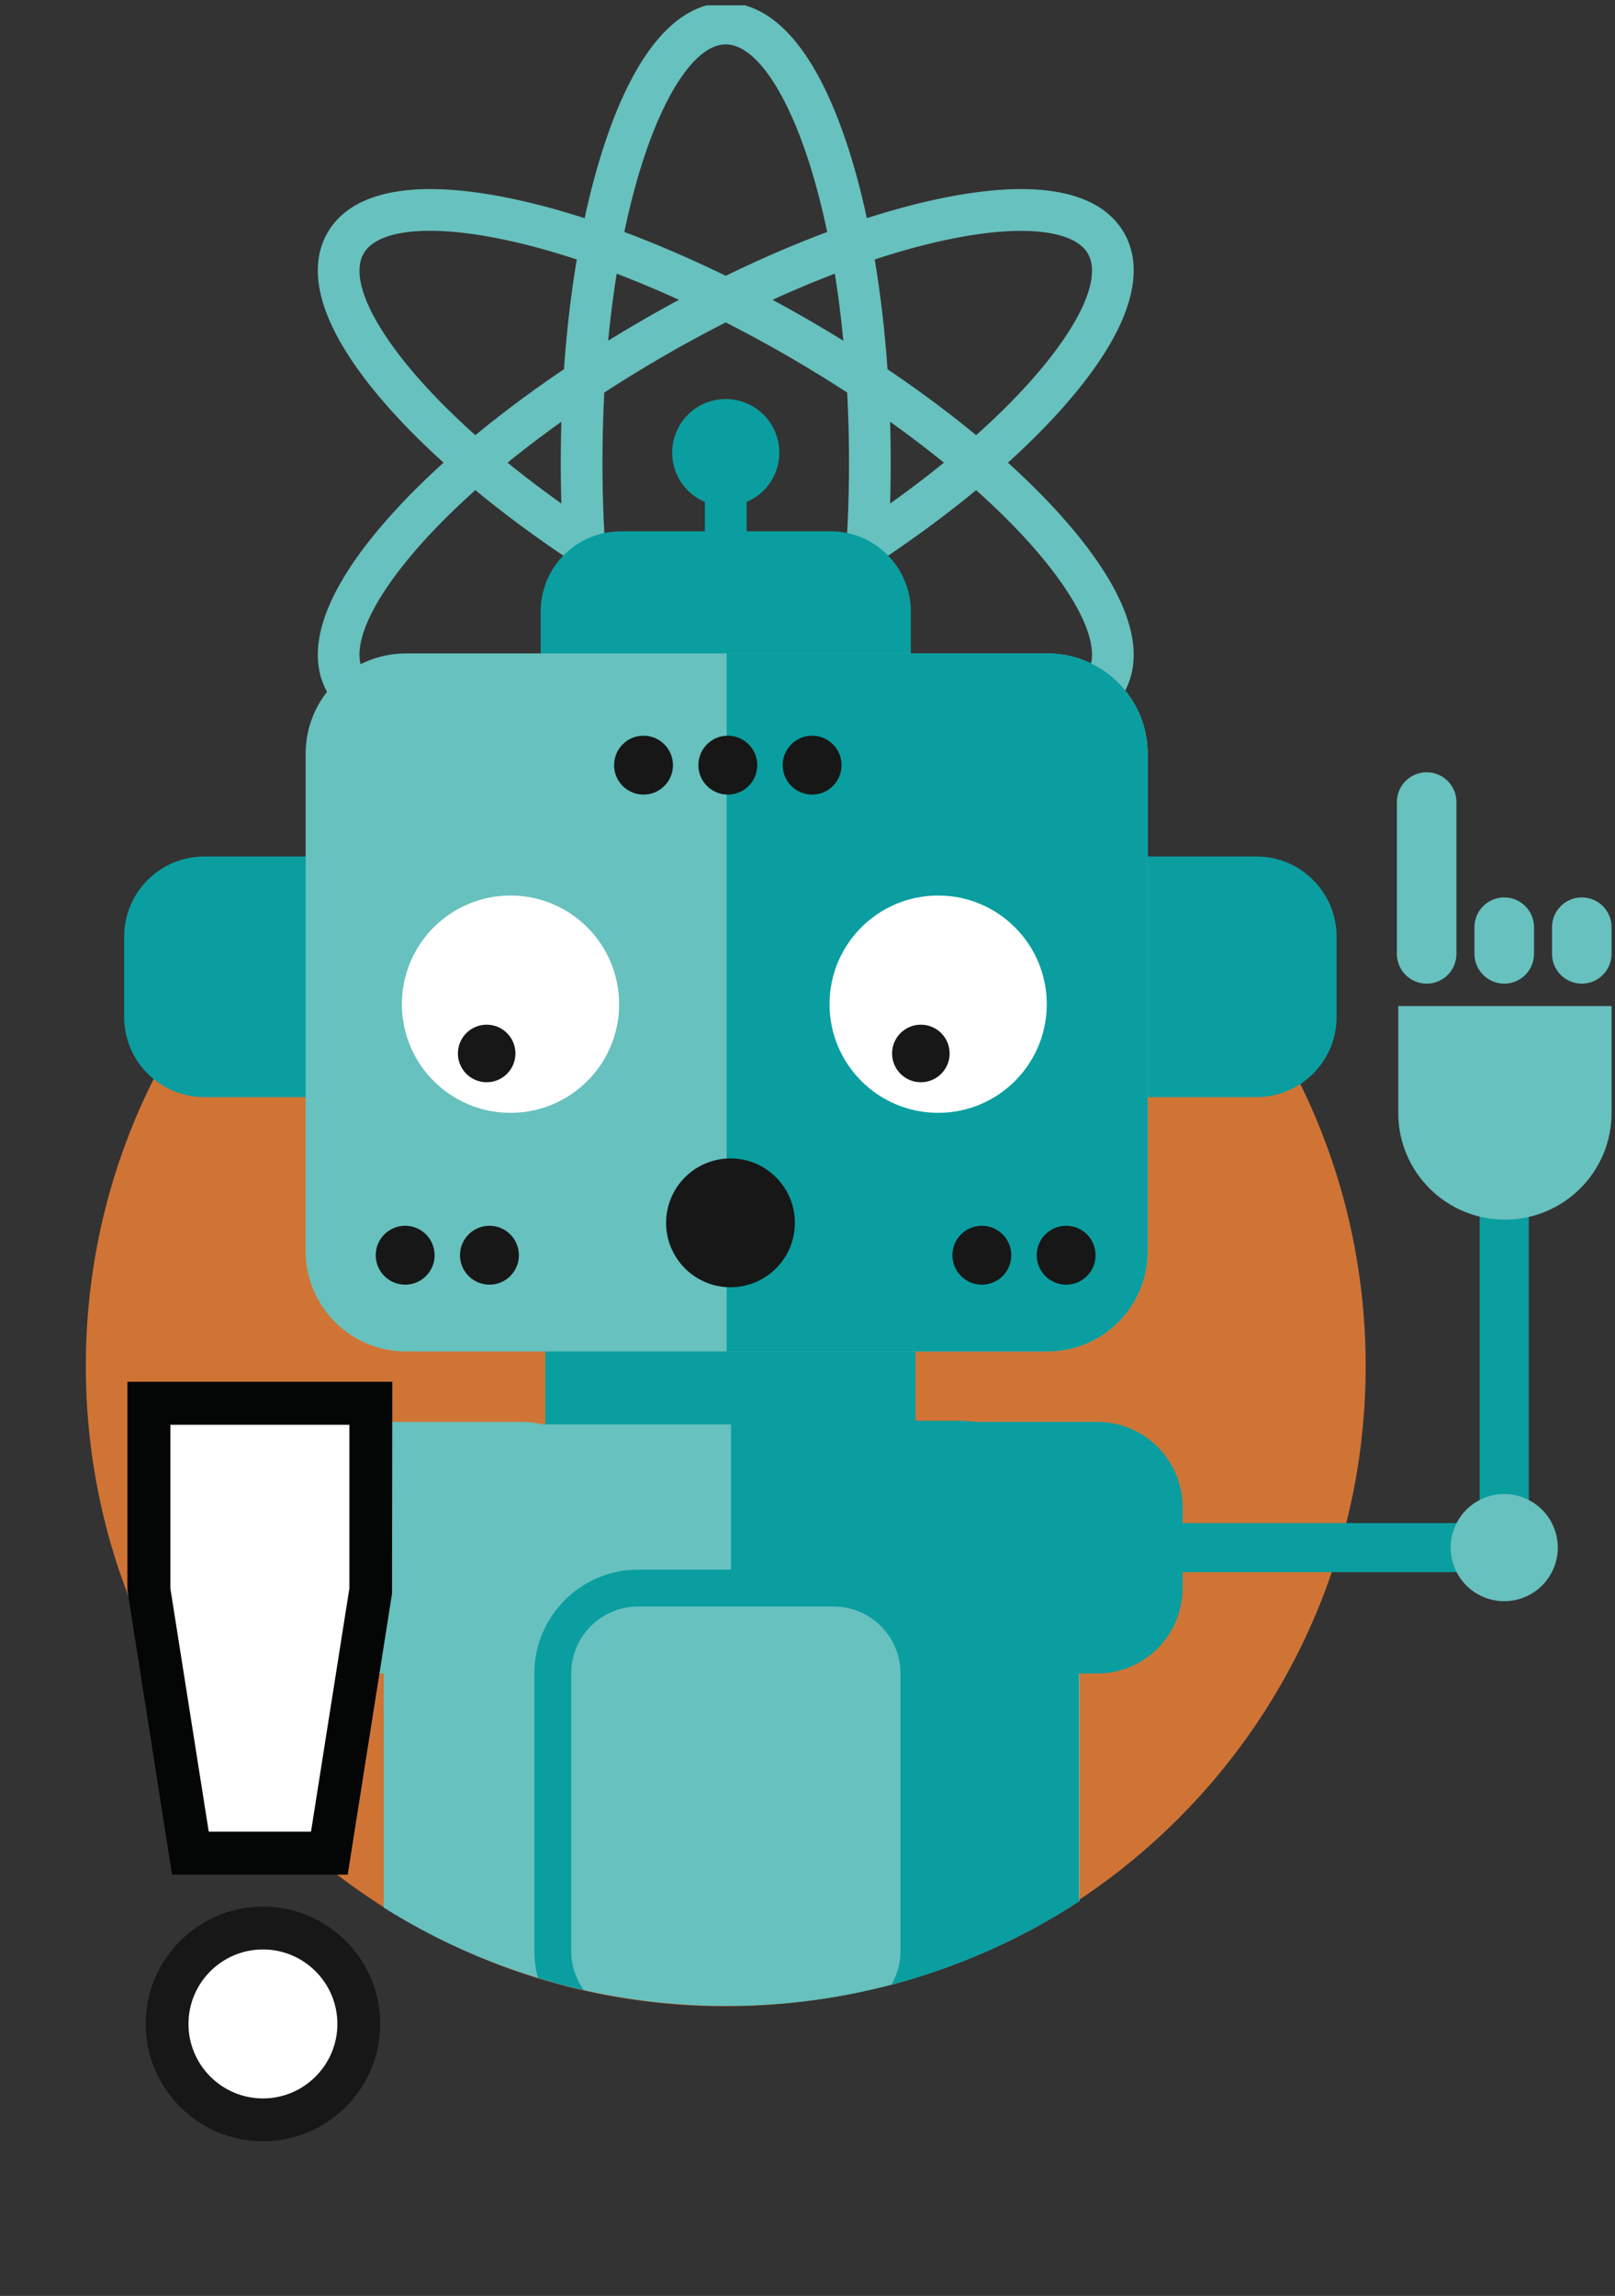 <svg version="1.1" viewBox="0 0 175 248.7" xmlns="http://www.w3.org/2000/svg"><rect x="0" y="0" width="175" height="248.7" fill="#333333" stroke="none"/><defs><clipPath clipPathUnits="userSpaceOnUse" id="a"><path d="m1042.75 624.359.56 1115.251H.617V624.941c0-284.23 233.418-514.632 521.36-514.632 287.941 0 521.363 230.402 521.363 514.632z"/></clipPath><clipPath clipPathUnits="userSpaceOnUse" id="b"><path d="m1042.75 624.359.56 1115.251H.617V624.941c0-284.23 233.418-514.632 521.36-514.632 287.941 0 521.363 230.402 521.363 514.632z"/></clipPath><clipPath clipPathUnits="userSpaceOnUse" id="c"><path d="M824.016-208.57H525.68v821.922h298.336z"/></clipPath><clipPath clipPathUnits="userSpaceOnUse" id="d"><path d="m1042.75 624.359.56 1115.251H.617V624.941c0-284.23 233.418-514.632 521.36-514.632 287.941 0 521.363 230.402 521.363 514.632z"/></clipPath><clipPath clipPathUnits="userSpaceOnUse" id="e"><path d="m1042.75 624.359.56 1115.251H.617V624.941c0-284.23 233.418-514.632 521.36-514.632 287.941 0 521.363 230.402 521.363 514.632z"/></clipPath><clipPath clipPathUnits="userSpaceOnUse" id="f"><path d="M260.77 1211.77c-45.11 0-81.668-36.56-81.668-81.67V724.93c0-45.11 36.558-81.668 81.668-81.668h522.679c45.102 0 81.672 36.558 81.672 81.668v405.17c0 45.11-36.57 81.67-81.672 81.67z"/></clipPath><clipPath clipPathUnits="userSpaceOnUse" id="g"><path d="m1042.75 624.359.56 1115.251H.617V624.941c0-284.23 233.418-514.632 521.36-514.632 287.941 0 521.363 230.402 521.363 514.632z"/></clipPath></defs><path d="M521.359 109.969c287.942 0 521.361 233.422 521.361 521.359 0 287.945-233.419 521.372-521.361 521.372C233.422 1152.7 0 919.273 0 631.328c0-287.937 233.422-521.359 521.359-521.359" style="fill:#d07435;fill-opacity:1;fill-rule:nonzero;stroke:none" transform="matrix(.133 0 0 -.133 9.3 231.947)"/><path d="M1155.62 463.488H842.355c-11.046 0-20 8.953-20 20 0 11.043 8.954 20 20 20h313.265c11.04 0 20-8.957 20-20 0-11.047-8.96-20-20-20" style="fill:#0a9ea0;fill-opacity:1;fill-rule:nonzero;stroke:none" transform="matrix(.133 0 0 -.133 9.3 231.947)"/><path d="M1155.62 463.488c-11.05 0-20 8.953-20 20v282.653c0 11.043 8.95 20 20 20 11.04 0 20-8.957 20-20V483.488c0-11.047-8.96-20-20-20" style="fill:#0a9ea0;fill-opacity:1;fill-rule:nonzero;stroke:none" transform="matrix(.133 0 0 -.133 9.3 231.947)"/><path d="M1115.68 465.949c-.13.289-.25.571-.37.86-.11.261-.21.531-.32.8-.17.442-.34.879-.5 1.332l-.12.348a43.352 43.352 0 0 0-2.38 14.199 43.419 43.419 0 0 0 3 15.891c.11.269.21.531.32.801.12.289.24.57.37.859.18.41.36.82.56 1.231.06.128.13.261.19.39a43.132 43.132 0 0 0 8.34 11.692c3.5 3.5 7.46 6.269 11.68 8.339.14.059.27.129.4.188.41.191.82.383 1.23.562.28.118.57.25.86.368.26.113.53.211.8.32.44.172.88.34 1.33.5.12.043.23.082.35.109a43.28 43.28 0 0 0 14.2 2.391c4.98 0 9.75-.848 14.21-2.391.12-.027.23-.066.34-.109.45-.16.9-.328 1.34-.5.27-.109.53-.207.8-.32.29-.118.57-.25.86-.368.41-.179.82-.371 1.23-.562.13-.059.26-.129.39-.188a43.728 43.728 0 0 0 11.69-8.339 43.31 43.31 0 0 0 8.33-11.692c.07-.129.13-.262.2-.39.19-.411.38-.821.56-1.231.12-.289.25-.57.37-.859.11-.27.21-.532.31-.801.18-.438.35-.891.51-1.34.04-.109.07-.219.11-.34a43.424 43.424 0 0 0 0-28.41c-.04-.117-.07-.23-.11-.348-.16-.453-.33-.89-.51-1.332-.1-.269-.2-.539-.31-.8-.12-.289-.25-.571-.37-.86-.18-.41-.37-.82-.56-1.23-.07-.129-.13-.258-.2-.399a43.452 43.452 0 0 0-8.33-11.679 43.25 43.25 0 0 0-11.7-8.34c-.12-.063-.25-.129-.38-.192-.41-.199-.83-.379-1.25-.57l-.83-.359c-.28-.11-.55-.219-.83-.321-.43-.168-.87-.339-1.31-.5l-.37-.121a43.32 43.32 0 0 0-14.19-2.379c-4.96 0-9.74.84-14.19 2.379-.12.043-.24.082-.36.121-.45.161-.88.332-1.32.5-.27.102-.55.211-.82.321-.28.121-.56.242-.84.359-.42.191-.83.371-1.25.57-.13.063-.25.129-.38.192a43.205 43.205 0 0 0-11.69 8.34 43.272 43.272 0 0 0-8.34 11.679c-.06.141-.13.27-.19.399-.2.41-.38.82-.56 1.23" style="fill:#67c1be;fill-opacity:1;fill-rule:nonzero;stroke:none" transform="matrix(.133 0 0 -.133 9.3 231.947)"/><g clip-path="url(#a)" transform="matrix(.133 0 0 -.133 9.3 231.947)"><path d="M374.352 812.262V326.809c0-36.079 29.25-65.329 65.332-65.329h170.91c36.078 0 65.328 29.25 65.328 65.329v485.453" style="fill:#0a9ea0;fill-opacity:1;fill-rule:nonzero;stroke:none"/><path d="M809.523 486.621v-597.98c0-53.692-43.523-97.211-97.214-97.211H339.898c-53.687 0-97.214 43.519-97.214 97.211v597.98c0 53.688 43.527 97.207 97.214 97.207h372.411c53.691 0 97.214-43.519 97.214-97.207" style="fill:#67c1be;fill-opacity:1;fill-rule:nonzero;stroke:none"/></g><g clip-path="url(#b)" transform="matrix(.133 0 0 -.133 9.3 231.947)"><g clip-path="url(#c)"><path d="M809.102 489.578v-600.937c0-53.692-43.528-97.211-97.215-97.211h-372.41c-53.692 0-97.215 43.519-97.215 97.211v600.937c0 53.692 43.523 97.211 97.215 97.211h372.41c53.687 0 97.215-43.519 97.215-97.211" style="fill:#0a9ea0;fill-opacity:1;fill-rule:nonzero;stroke:none"/></g></g><g clip-path="url(#d)" transform="matrix(.133 0 0 -.133 9.3 231.947)"><path d="M893.578 516.32v-65.781c0-38.43-31.144-69.57-69.562-69.57H687.699c-38.418 0-69.566 31.14-69.566 69.57v65.781c0 38.418 31.148 69.571 69.566 69.571h136.317c38.418 0 69.562-31.153 69.562-69.571" style="fill:#0a9ea0;fill-opacity:1;fill-rule:nonzero;stroke:none"/><path d="M317.363 1344.77c22.117-18.25 46.395-36.31 72.207-53.72 2.176-31.11 5.676-61.16 10.422-89.39-20.933-6.88-40.976-12.34-59.609-16.24-60.039-12.55-102.656-8.3-114.043 11.39-11.371 19.7 6.254 58.75 47.152 104.46 12.762 14.25 27.512 28.88 43.871 43.5zm0 44.74c-16.347 14.61-31.097 29.24-43.867 43.51-40.902 45.7-58.527 84.75-47.156 104.45 11.371 19.7 54.027 23.95 114.043 11.39 18.68-3.91 38.726-9.37 59.609-16.24-4.746-28.23-8.246-58.28-10.422-89.39-25.734-17.34-50.011-35.41-72.207-53.72zm70.09-55.67c-15.336 10.93-30.051 22.11-43.824 33.3 13.73 11.16 28.441 22.34 43.824 33.31-.332-11.2-.5-22.39-.5-33.31 0-10.92.168-22.1.5-33.3zM438.738 1555c4.485 21.5 9.774 41.59 15.731 59.74 19.136 58.26 44.14 93.06 66.894 93.06 22.746 0 47.75-34.79 66.891-93.06 5.945-18.13 11.238-38.22 15.738-59.74-26.894-10.05-54.683-22.04-82.629-35.68-27.933 13.63-55.711 25.62-82.625 35.68zm82.625-302.09a1081.606 1081.606 0 0 0-50.218 27.25 1087.917 1087.917 0 0 0-48.711 29.87c-.996 18.76-1.5 37.96-1.5 57.11s.504 38.36 1.5 57.12a1108.137 1108.137 0 0 0 48.711 29.86c16.574 9.56 33.46 18.73 50.218 27.24 16.778-8.52 33.664-17.69 50.211-27.24a1098.047 1098.047 0 0 0 48.715-29.86 1085.498 1085.498 0 0 0 0-114.23 1080.406 1080.406 0 0 0-48.715-29.87 1085.643 1085.643 0 0 0-50.211-27.25zm0-37.94c28-13.67 55.782-25.67 82.629-35.68-4.5-21.54-9.793-41.63-15.738-59.74-19.141-58.27-44.145-93.07-66.891-93.07-22.75 0-47.758 34.79-66.894 93.07-5.957 18.14-11.246 38.22-15.731 59.74 26.86 10.02 54.645 22.02 82.625 35.68zm67.203 268.57a1122.428 1122.428 0 0 1-29.097 16.23c17.172 7.82 34.215 14.97 50.758 21.28 2.808-17.55 5.136-35.88 6.929-54.59a1127.062 1127.062 0 0 1-28.59 17.08zm-163.003-17.08c1.808 18.79 4.136 37.12 6.941 54.59 16.59-6.33 33.625-13.48 50.746-21.28a1129.737 1129.737 0 0 1-29.094-16.23 1141.263 1141.263 0 0 1-28.593-17.08zm28.593-215.72c9.379-5.42 19.149-10.86 29.094-16.22-17.148-7.82-34.187-14.97-50.746-21.3-2.805 17.48-5.133 35.81-6.941 54.6 9.453-5.84 19.054-11.57 28.593-17.08zm163 17.08c-1.793-18.71-4.121-37.04-6.929-54.6-16.52 6.31-33.555 13.46-50.758 21.3 9.886 5.32 19.66 10.77 29.097 16.22 9.606 5.55 19.2 11.28 28.59 17.08zm36 23.23c25.86 17.44 50.137 35.5 72.207 53.72 16.414-14.68 31.172-29.31 43.867-43.49 40.899-45.71 58.516-84.76 47.149-104.47-11.199-19.41-54.883-23.78-114.043-11.39-18.621 3.89-38.672 9.36-59.609 16.24 4.765 28.33 8.269 58.39 10.429 89.39zm72.207 98.46c-22.148 18.28-46.425 36.34-72.207 53.72-2.16 31-5.664 61.06-10.429 89.39 20.886 6.87 40.937 12.33 59.609 16.24 22.324 4.68 42.391 7.05 59.668 7.05 28.203 0 47.519-6.55 54.375-18.44 11.379-19.7-6.25-58.75-47.149-104.45-12.707-14.22-27.46-28.84-43.867-43.51zm-70.09 10.94c15.403-10.99 30.11-22.17 43.821-33.31-13.75-11.17-28.465-22.35-43.821-33.3a1123.558 1123.558 0 0 1 0 66.61zm139.282-76.53c-12.641 14.13-27.2 28.65-43.293 43.22 16.093 14.56 30.644 29.08 43.293 43.21 67.539 75.49 65.144 120.03 51.25 144.11-13.899 24.07-51.223 48.41-150.422 27.66-18.606-3.9-38.457-9.23-59.063-15.87-4.558 21.21-9.875 41.07-15.793 59.09-31.597 96.24-71.367 116.44-99.164 116.44-27.8 0-67.57-20.2-99.175-116.44-5.93-18.11-11.239-37.97-15.782-59.09-20.617 6.64-40.476 11.97-59.058 15.87-99.157 20.76-136.528-3.58-150.426-27.66-13.906-24.08-16.305-68.62 51.254-144.11 12.672-14.16 27.222-28.69 43.277-43.21-16.062-14.53-30.609-29.06-43.281-43.22-67.551-75.48-65.156-120.03-51.25-144.1 9.355-16.21 31.473-35.52 83.695-35.52 19.348 0 41.797 2.65 66.731 7.86 18.535 3.88 38.386 9.22 59.058 15.88 4.547-21.15 9.856-41.01 15.789-59.09 31.59-96.24 71.368-116.438 99.168-116.438 27.797 0 67.571 20.198 99.164 116.438 5.914 17.99 11.223 37.86 15.793 59.09 20.653-6.66 40.508-12 59.063-15.88 24.922-5.21 47.375-7.86 66.726-7.86 52.207 0 74.329 19.31 83.704 35.52 13.886 24.08 16.269 68.63-51.258 144.1" style="fill:#67c1be;fill-opacity:1;fill-rule:nonzero;stroke:none"/><path d="M561.305 1357.78c.129.29.25.57.371.86.109.26.211.53.32.8.168.44.34.88.5 1.33.039.12.078.23.117.35a43.276 43.276 0 0 1 2.383 14.2 43.336 43.336 0 0 1-2.5 14.55c-.16.45-.332.9-.5 1.34l-.32.8c-.121.29-.242.57-.371.86-.18.41-.36.82-.559 1.23-.062.13-.133.26-.191.39a43.073 43.073 0 0 1-8.34 11.69c-3.5 3.5-7.461 6.27-11.68 8.34-.14.06-.269.13-.398.19-.41.19-.821.38-1.231.56-.281.12-.57.25-.859.37-.262.11-.531.21-.801.32-.441.17-.883.34-1.332.5-.117.04-.23.08-.348.11a43.405 43.405 0 0 1-28.41 0c-.121-.03-.23-.07-.34-.11-.453-.16-.902-.33-1.339-.5-.274-.11-.532-.21-.801-.32-.289-.12-.571-.25-.86-.37-.41-.18-.82-.37-1.23-.56-.133-.06-.262-.13-.391-.19a43.768 43.768 0 0 1-11.691-8.34c-3.5-3.5-6.27-7.46-8.328-11.69-.071-.13-.129-.26-.199-.39-.192-.41-.383-.82-.563-1.23-.117-.29-.25-.57-.367-.86-.113-.27-.211-.53-.313-.8-.179-.44-.347-.89-.507-1.34-.043-.11-.071-.22-.114-.34a43.442 43.442 0 0 1-2.386-14.21c0-4.97.847-9.75 2.386-14.2.043-.12.071-.23.114-.35.16-.45.328-.89.507-1.33.102-.27.2-.54.313-.8.117-.29.25-.57.367-.86.18-.41.371-.82.563-1.23.07-.13.128-.26.199-.4a43.426 43.426 0 0 1 20.027-20.02c.121-.06.25-.13.383-.19.41-.2.828-.38 1.25-.57.269-.12.551-.24.828-.36.281-.11.551-.22.832-.32.43-.17.867-.34 1.309-.5.121-.04.242-.08.371-.12a43.28 43.28 0 0 1 14.187-2.38c4.961 0 9.742.84 14.192 2.38l.359.12c.449.16.883.33 1.32.5.27.1.551.21.821.32l.84.36c.421.19.832.37 1.25.57.128.06.25.13.378.19a43.255 43.255 0 0 1 11.692 8.34 43.18 43.18 0 0 1 8.34 11.68c.058.14.129.27.191.4.199.41.379.82.559 1.23" style="fill:#0a9ea0;fill-opacity:1;fill-rule:nonzero;stroke:none"/><path d="M521.363 1141.23v257.81" style="fill:none;stroke:#0a9ea0;stroke-width:34;stroke-linecap:butt;stroke-linejoin:miter;stroke-miterlimit:4;stroke-dasharray:none;stroke-opacity:1"/><path d="M370.574 760.461c0-36.082 29.25-65.34 65.332-65.34h170.91c36.079 0 65.329 29.258 65.329 65.34v485.449c0 36.08-29.25 65.33-65.329 65.33h-170.91c-36.082 0-65.332-29.25-65.332-65.33V760.461" style="fill:#0a9ea0;fill-opacity:1;fill-rule:nonzero;stroke:none"/><path d="M96.578 1046.39c-36.082 0-65.34-29.25-65.34-65.335v-65.34c0-36.078 29.258-65.34 65.34-65.34h857.129c36.078 0 65.333 29.262 65.333 65.34v65.34c0 36.085-29.255 65.335-65.333 65.335H96.578" style="fill:#0a9ea0;fill-opacity:1;fill-rule:nonzero;stroke:none"/><path d="M260.77 1211.77c-45.102 0-81.672-36.56-81.672-81.67V724.93c0-45.102 36.57-81.668 81.672-81.668h522.679c45.11 0 81.668 36.566 81.668 81.668v405.17c0 45.11-36.558 81.67-81.668 81.67H260.77" style="fill:#67c1be;fill-opacity:1;fill-rule:nonzero;stroke:none"/></g><g clip-path="url(#e)" transform="matrix(.133 0 0 -.133 9.3 231.947)"><g clip-path="url(#f)"><path d="M522.109 399.16h500.221v845.27H522.109V399.16" style="fill:#0a9ea0;fill-opacity:1;fill-rule:nonzero;stroke:none"/></g></g><g clip-path="url(#g)" transform="matrix(.133 0 0 -.133 9.3 231.947)"><path d="M260.172 697.641c13.25 0 23.988 10.738 23.988 23.988s-10.738 23.992-23.988 23.992-23.992-10.742-23.992-23.992 10.742-23.988 23.992-23.988M328.848 697.641c13.25 0 23.988 10.738 23.988 23.988s-10.738 23.992-23.988 23.992-23.993-10.742-23.993-23.992 10.743-23.988 23.993-23.988M730.016 697.641c13.25 0 23.988 10.738 23.988 23.988s-10.738 23.992-23.988 23.992-23.993-10.742-23.993-23.992 10.743-23.988 23.993-23.988M798.691 697.641c13.25 0 23.989 10.738 23.989 23.988s-10.739 23.992-23.989 23.992-23.992-10.742-23.992-23.992 10.742-23.988 23.992-23.988M454.375 1096.79c13.25 0 23.988 10.73 23.988 23.98s-10.738 24-23.988 24-23.988-10.75-23.988-24 10.738-23.98 23.988-23.98M523.051 1096.79c13.25 0 23.992 10.73 23.992 23.98s-10.742 24-23.992 24-23.988-10.75-23.988-24 10.738-23.98 23.988-23.98M591.727 1096.79c13.25 0 23.992 10.73 23.992 23.98s-10.742 24-23.992 24-23.989-10.75-23.989-24 10.739-23.98 23.989-23.98" style="fill:#171717;fill-opacity:1;fill-rule:nonzero;stroke:none"/><path d="M694.414 837.594c48.883 0 88.5 39.621 88.5 88.5s-39.617 88.496-88.5 88.496c-48.879 0-88.5-39.617-88.5-88.496s39.621-88.5 88.5-88.5M346 837.594c48.883 0 88.5 39.621 88.5 88.5s-39.617 88.496-88.5 88.496c-48.879 0-88.5-39.617-88.5-88.496s39.621-88.5 88.5-88.5" style="fill:#fff;fill-opacity:1;fill-rule:nonzero;stroke:none"/><path d="M680.32 862.52c12.95 0 23.442 10.5 23.442 23.441 0 12.949-10.492 23.437-23.442 23.437-12.949 0-23.437-10.488-23.437-23.437 0-12.941 10.488-23.441 23.437-23.441M326.586 862.52c12.949 0 23.437 10.5 23.437 23.441 0 12.949-10.488 23.437-23.437 23.437-12.953 0-23.441-10.488-23.441-23.437 0-12.941 10.488-23.441 23.441-23.441M525.238 695.539c28.981 0 52.457 23.492 52.457 52.457 0 28.981-23.476 52.473-52.457 52.473-28.968 0-52.461-23.492-52.461-52.473 0-28.965 23.493-52.457 52.461-52.457" style="fill:#171717;fill-opacity:1;fill-rule:nonzero;stroke:none"/><path d="M355.02 380.969H218.707c-38.422 0-69.566 31.14-69.566 69.57v65.781c0 38.418 31.144 69.571 69.566 69.571H355.02c38.421 0 69.566-31.153 69.566-69.571v-65.781" style="fill:#67c1be;fill-opacity:1;fill-rule:nonzero;stroke:none"/><path d="M678.75 380.969V154.988c0-38.418-31.145-69.566-69.566-69.566H449.996c-38.418 0-69.566 31.148-69.566 69.566v225.981c0 38.422 31.148 69.57 69.566 69.57h159.188c38.421 0 69.566-31.148 69.566-69.57" style="fill:#67c1be;fill-opacity:1;fill-rule:nonzero;stroke:none"/><path d="M449.996 435.539c-30.086 0-54.562-24.48-54.562-54.57V154.988c0-30.09 24.476-54.566 54.562-54.566h159.192c30.082 0 54.566 24.476 54.566 54.566v225.981c0 30.09-24.484 54.57-54.566 54.57zM609.188 70.422H449.996c-46.629 0-84.562 37.937-84.562 84.566v225.981c0 46.633 37.933 84.57 84.562 84.57h159.192c46.625 0 84.566-37.937 84.566-84.57V154.988c0-46.629-37.941-84.566-84.566-84.566" style="fill:#0a9ea0;fill-opacity:1;fill-rule:nonzero;stroke:none"/></g><path d="M1243.07 837.629v86.918h-173.8v-86.942c0-.023-.01-.046-.01-.074 0-47.992 38.92-86.906 86.91-86.906 48 0 86.91 38.914 86.91 86.906 0 .035-.01.067-.01.098M1092.42 942.82c13.4 0 24.26 10.86 24.26 24.254v123.646c0 13.4-10.86 24.26-24.26 24.26-13.4 0-24.26-10.86-24.26-24.26V967.074c0-13.394 10.86-24.254 24.26-24.254M1155.62 942.82c13.4 0 24.26 10.864 24.26 24.258v21.723c0 13.399-10.86 24.259-24.26 24.259-13.4 0-24.26-10.86-24.26-24.259v-21.723c0-13.394 10.86-24.258 24.26-24.258M1218.82 942.82c13.39 0 24.25 10.864 24.25 24.258v21.723c0 13.399-10.86 24.259-24.25 24.259-13.4 0-24.26-10.86-24.26-24.259v-21.723c0-13.394 10.86-24.258 24.26-24.258" style="fill:#67c1be;fill-opacity:1;fill-rule:nonzero;stroke:none" transform="matrix(.133 0 0 -.133 9.3 231.947)"/><path d="M232.211 448.852v152.187H51.387V448.852l33.8-214.223H198.41l33.801 214.223" style="fill:#fff;fill-opacity:1;fill-rule:nonzero;stroke:none" transform="matrix(.133 0 0 -.133 9.3 231.947)"/><path d="M232.211 448.859h.094zm-132.066-196.73h83.308l31.258 198.109v133.313H68.887V450.238Zm113.222-35H70.231l-36.344 231.73v169.692H249.71l-.219-172.422-36.125-229" style="fill:#040606;fill-opacity:1;fill-rule:nonzero;stroke:none" transform="matrix(.133 0 0 -.133 9.3 231.947)"/><path d="M222.395 95.55c0-43.14-34.965-78.109-78.102-78.109s-78.106 34.97-78.106 78.11c0 43.129 34.969 78.097 78.106 78.097 43.137 0 78.102-34.968 78.102-78.097" style="fill:#fff;fill-opacity:1;fill-rule:nonzero;stroke:none" transform="matrix(.133 0 0 -.133 9.3 231.947)"/><path d="M144.293 156.211c-33.445 0-60.66-27.211-60.66-60.66 0-33.45 27.215-60.672 60.66-60.672 33.449 0 60.656 27.223 60.656 60.672s-27.207 60.66-60.656 60.66zm0-156.211c-52.684 0-95.55 42.86-95.55 95.55 0 52.68 42.866 95.552 95.55 95.552 52.687 0 95.547-42.872 95.547-95.551C239.84 42.859 196.98 0 144.293 0" style="fill:#171717;fill-opacity:1;fill-rule:nonzero;stroke:none" transform="matrix(.133 0 0 -.133 9.3 231.947)"/></svg>